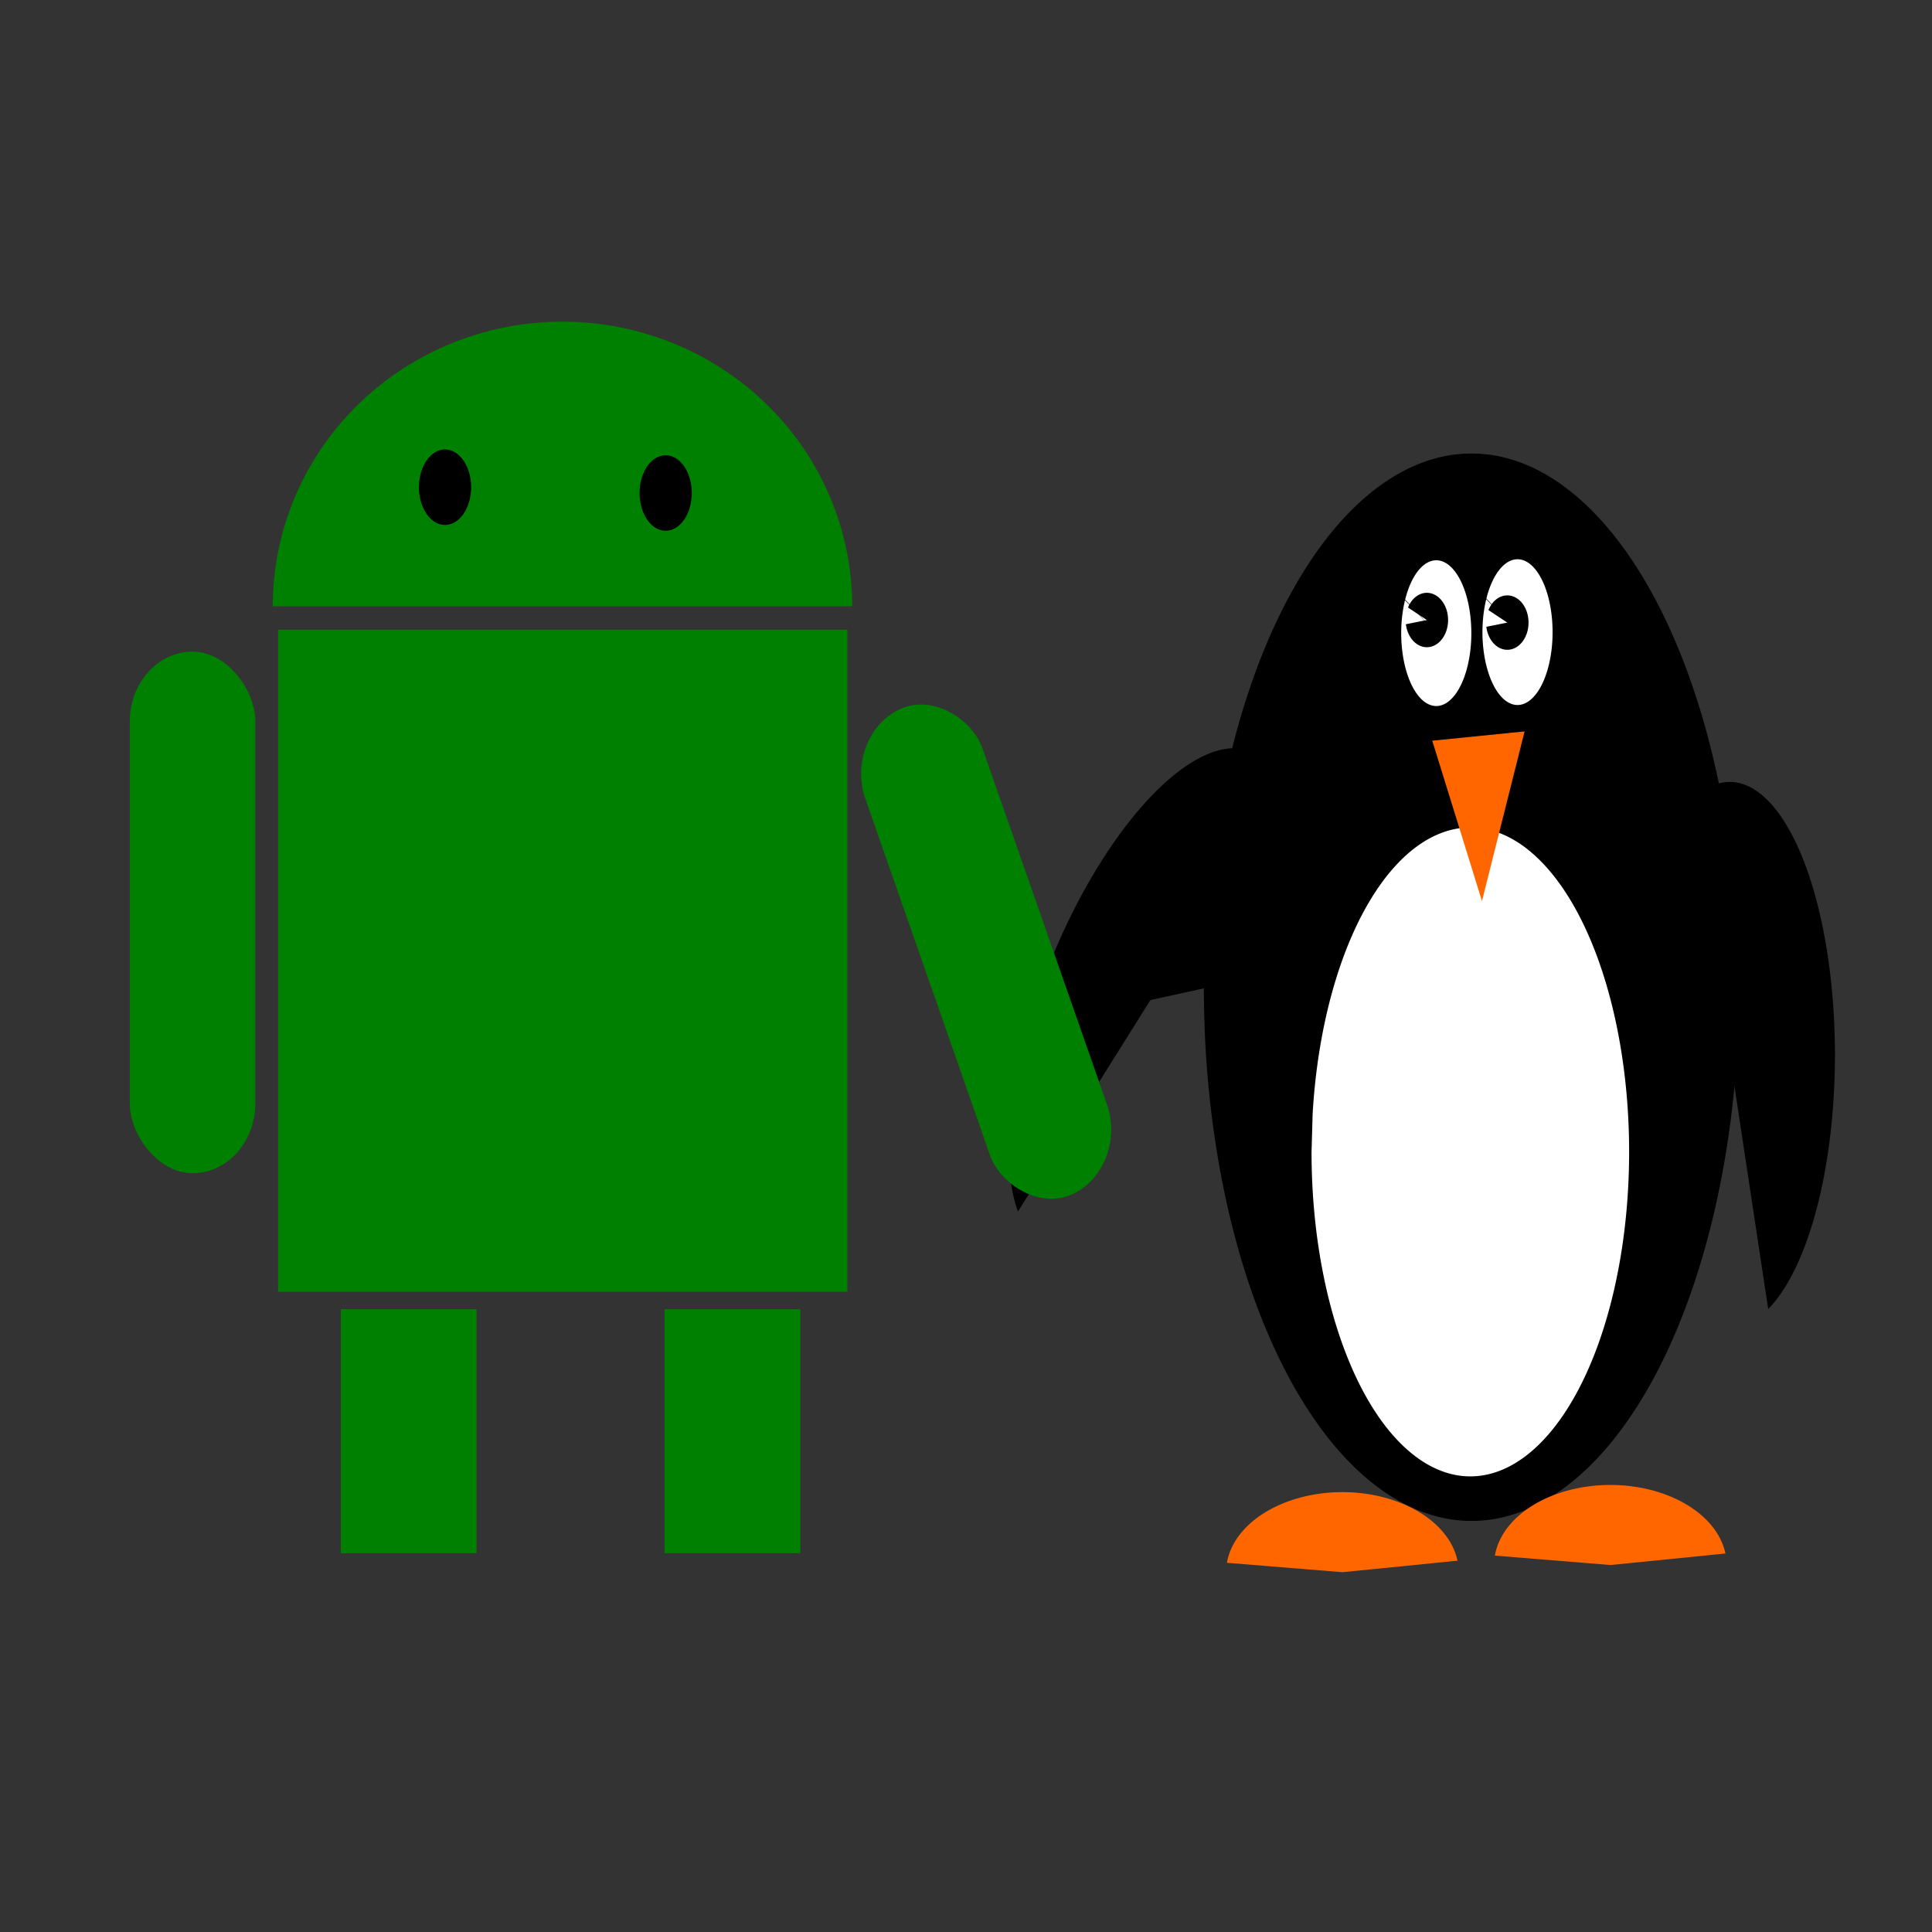 <?xml version="1.0" encoding="UTF-8" standalone="no"?>
<!-- Created with Inkscape (http://www.inkscape.org/) -->

<svg
   xmlns:dc="http://purl.org/dc/elements/1.1/"
   xmlns:cc="http://creativecommons.org/ns#"
   xmlns:rdf="http://www.w3.org/1999/02/22-rdf-syntax-ns#"
   xmlns:svg="http://www.w3.org/2000/svg"
   xmlns="http://www.w3.org/2000/svg"
   version="1.1"
   width="400"
   height="400"
   viewBox="0 0 400 400"
   id="svg2">
  <rect x="0" y="0" width="400" height="400" fill="#333333" stroke="none"/>
  <defs
     id="defs4">
    <linearGradient
       id="linearGradient3791">
      <stop
         id="stop3793"
         style="stop-color:#008000;stop-opacity:1"
         offset="0" />
      <stop
         id="stop3795"
         style="stop-color:#000000;stop-opacity:0"
         offset="1" />
    </linearGradient>
  </defs>
  <g
     transform="translate(0,-652.362)"
     id="layer1">
    <rect
       width="117.859"
       height="137.079"
       x="57.578"
       y="782.742"
       id="rect2985"
       style="fill:#008000;fill-opacity:1;fill-rule:evenodd;stroke:none" />
    <path
       d="m 179.807,165.645 a 56.063,42.426 0 1 1 -112.127,0 l 56.063,0 z"
       transform="matrix(1.07,0,0,-1.389,-15.948,1007.971)"
       id="path3789"
       style="fill:#008000;fill-opacity:1;stroke:none" />
    <rect
       width="28.113"
       height="50.503"
       x="70.554"
       y="923.428"
       id="rect3805"
       style="fill:#008000;fill-opacity:1;stroke:none" />
    <rect
       width="28.113"
       height="50.503"
       x="137.592"
       y="923.428"
       id="rect3805-7"
       style="fill:#008000;fill-opacity:1;stroke:none" />
    <path
       d="m 95.999,137.094 a 5.051,6.566 0 1 1 -0.035,0.772"
       transform="matrix(1.07,0,0,1.19,-15.948,589.172)"
       id="path3825"
       style="fill:#000000;fill-opacity:1;stroke:none" />
    <path
       d="m 95.999,137.094 a 5.051,6.566 0 1 1 -0.035,0.772"
       transform="matrix(1.07,0,0,1.19,29.735,590.374)"
       id="path3825-7"
       style="fill:#000000;fill-opacity:1;stroke:none" />
    <rect
       width="25.996"
       height="107.983"
       ry="14.454"
       x="26.868"
       y="787.282"
       id="rect3845"
       style="fill:#008000;fill-opacity:1;stroke:none" />
    <path
       d="m 283.216,215.516 a 51.786,92.857 0 1 1 -0.359,10.913"
       transform="matrix(1.07,0,0,1.19,-53.412,587.301)"
       id="path3865"
       style="fill:#000000;fill-opacity:1;stroke:none" />
    <path
       d="m 282.998,264.943 a 20.357,46.071 0 1 1 -0.141,5.414"
       transform="matrix(1.615,0,0,1.458,-185.274,496.68)"
       id="path3870"
       style="fill:#ffffff;fill-opacity:1;stroke:none" />
    <path
       d="m 297.894,282.437 a 5.357,3.571 0 1 1 -0.037,0.42"
       transform="matrix(1.07,0,0,1.19,-15.948,579.649)"
       id="path3872"
       style="fill:#ffffff;fill-opacity:1;stroke:none" />
    <path
       d="m 218.013,344.435 a 22.5,13.929 0 0 1 44.611,-0.365 l -22.266,2.001 z"
       transform="matrix(1.07,0,0,1.19,20.751,566.045)"
       id="path3874"
       style="fill:#ff6600;fill-opacity:1;stroke:none" />
    <path
       d="m 218.013,344.435 a 22.5,13.929 0 0 1 44.611,-0.365 l -22.266,2.001 z"
       transform="matrix(1.07,0,0,1.19,76.225,564.558)"
       id="path3874-2"
       style="fill:#ff6600;fill-opacity:1;stroke:none" />
    <path
       d="m 381.829,183.642 a 6.786,12.679 0 1 1 -0.031,0.113 l 6.059,5.709 z"
       transform="matrix(1.07,0,0,1.19,-117.636,557.967)"
       id="path3900"
       style="fill:#ffffff;fill-opacity:1;stroke:none" />
    <path
       d="m 381.829,183.642 a 6.786,12.679 0 1 1 -0.031,0.113 l 6.059,5.709 z"
       transform="matrix(1.07,0,0,1.19,-100.816,557.755)"
       id="path3900-6"
       style="fill:#ffffff;fill-opacity:1;stroke:none" />
    <path
       d="m 384.489,242.542 -14.152,-7.234 -14.152,-7.234 13.341,-8.639 13.341,-8.639 0.811,15.873 z"
       transform="matrix(0.004,-1.243,0.602,0.003,168.103,1280.985)"
       id="path3921"
       style="fill:#ff6600;fill-opacity:1;stroke:none" />
    <path
       d="m 424.03,194.249 a 4.107,7.857 0 1 1 -0.409,4.826 l 4.057,-1.218 z"
       transform="matrix(1.07,0,0,0.717,-145.543,639.399)"
       id="path3923"
       style="fill:#000000;fill-opacity:1;stroke:none" />
    <path
       d="m 424.03,194.249 a 4.107,7.857 0 1 1 -0.409,4.826 l 4.057,-1.218 z"
       transform="matrix(1.07,0,0,0.717,-162.2,638.867)"
       id="path3923-0"
       style="fill:#000000;fill-opacity:1;stroke:none" />
    <path
       d="m 449.522,221.728 a 20.357,47.5 0 1 1 26.853,58.552 l -7.446,-44.209 z"
       transform="matrix(1.07,0,0,1.19,-143.632,589.852)"
       id="path3943"
       style="fill:#000000;fill-opacity:1;stroke:none" />
    <path
       d="m 449.522,221.728 a 20.357,47.5 0 1 1 26.853,58.552 l -7.446,-44.209 z"
       transform="matrix(-0.968,-0.509,-0.457,1.076,799.979,844.092)"
       id="path3943-4"
       style="fill:#000000;fill-opacity:1;stroke:none" />
    <rect
       width="26.397"
       height="106.617"
       ry="14.272"
       x="-100.965"
       y="809.565"
       transform="matrix(0.918,-0.397,0.33,0.944,0,0)"
       id="rect3845-1"
       style="fill:#008000;fill-opacity:1;stroke:none" />
  </g>
</svg>
